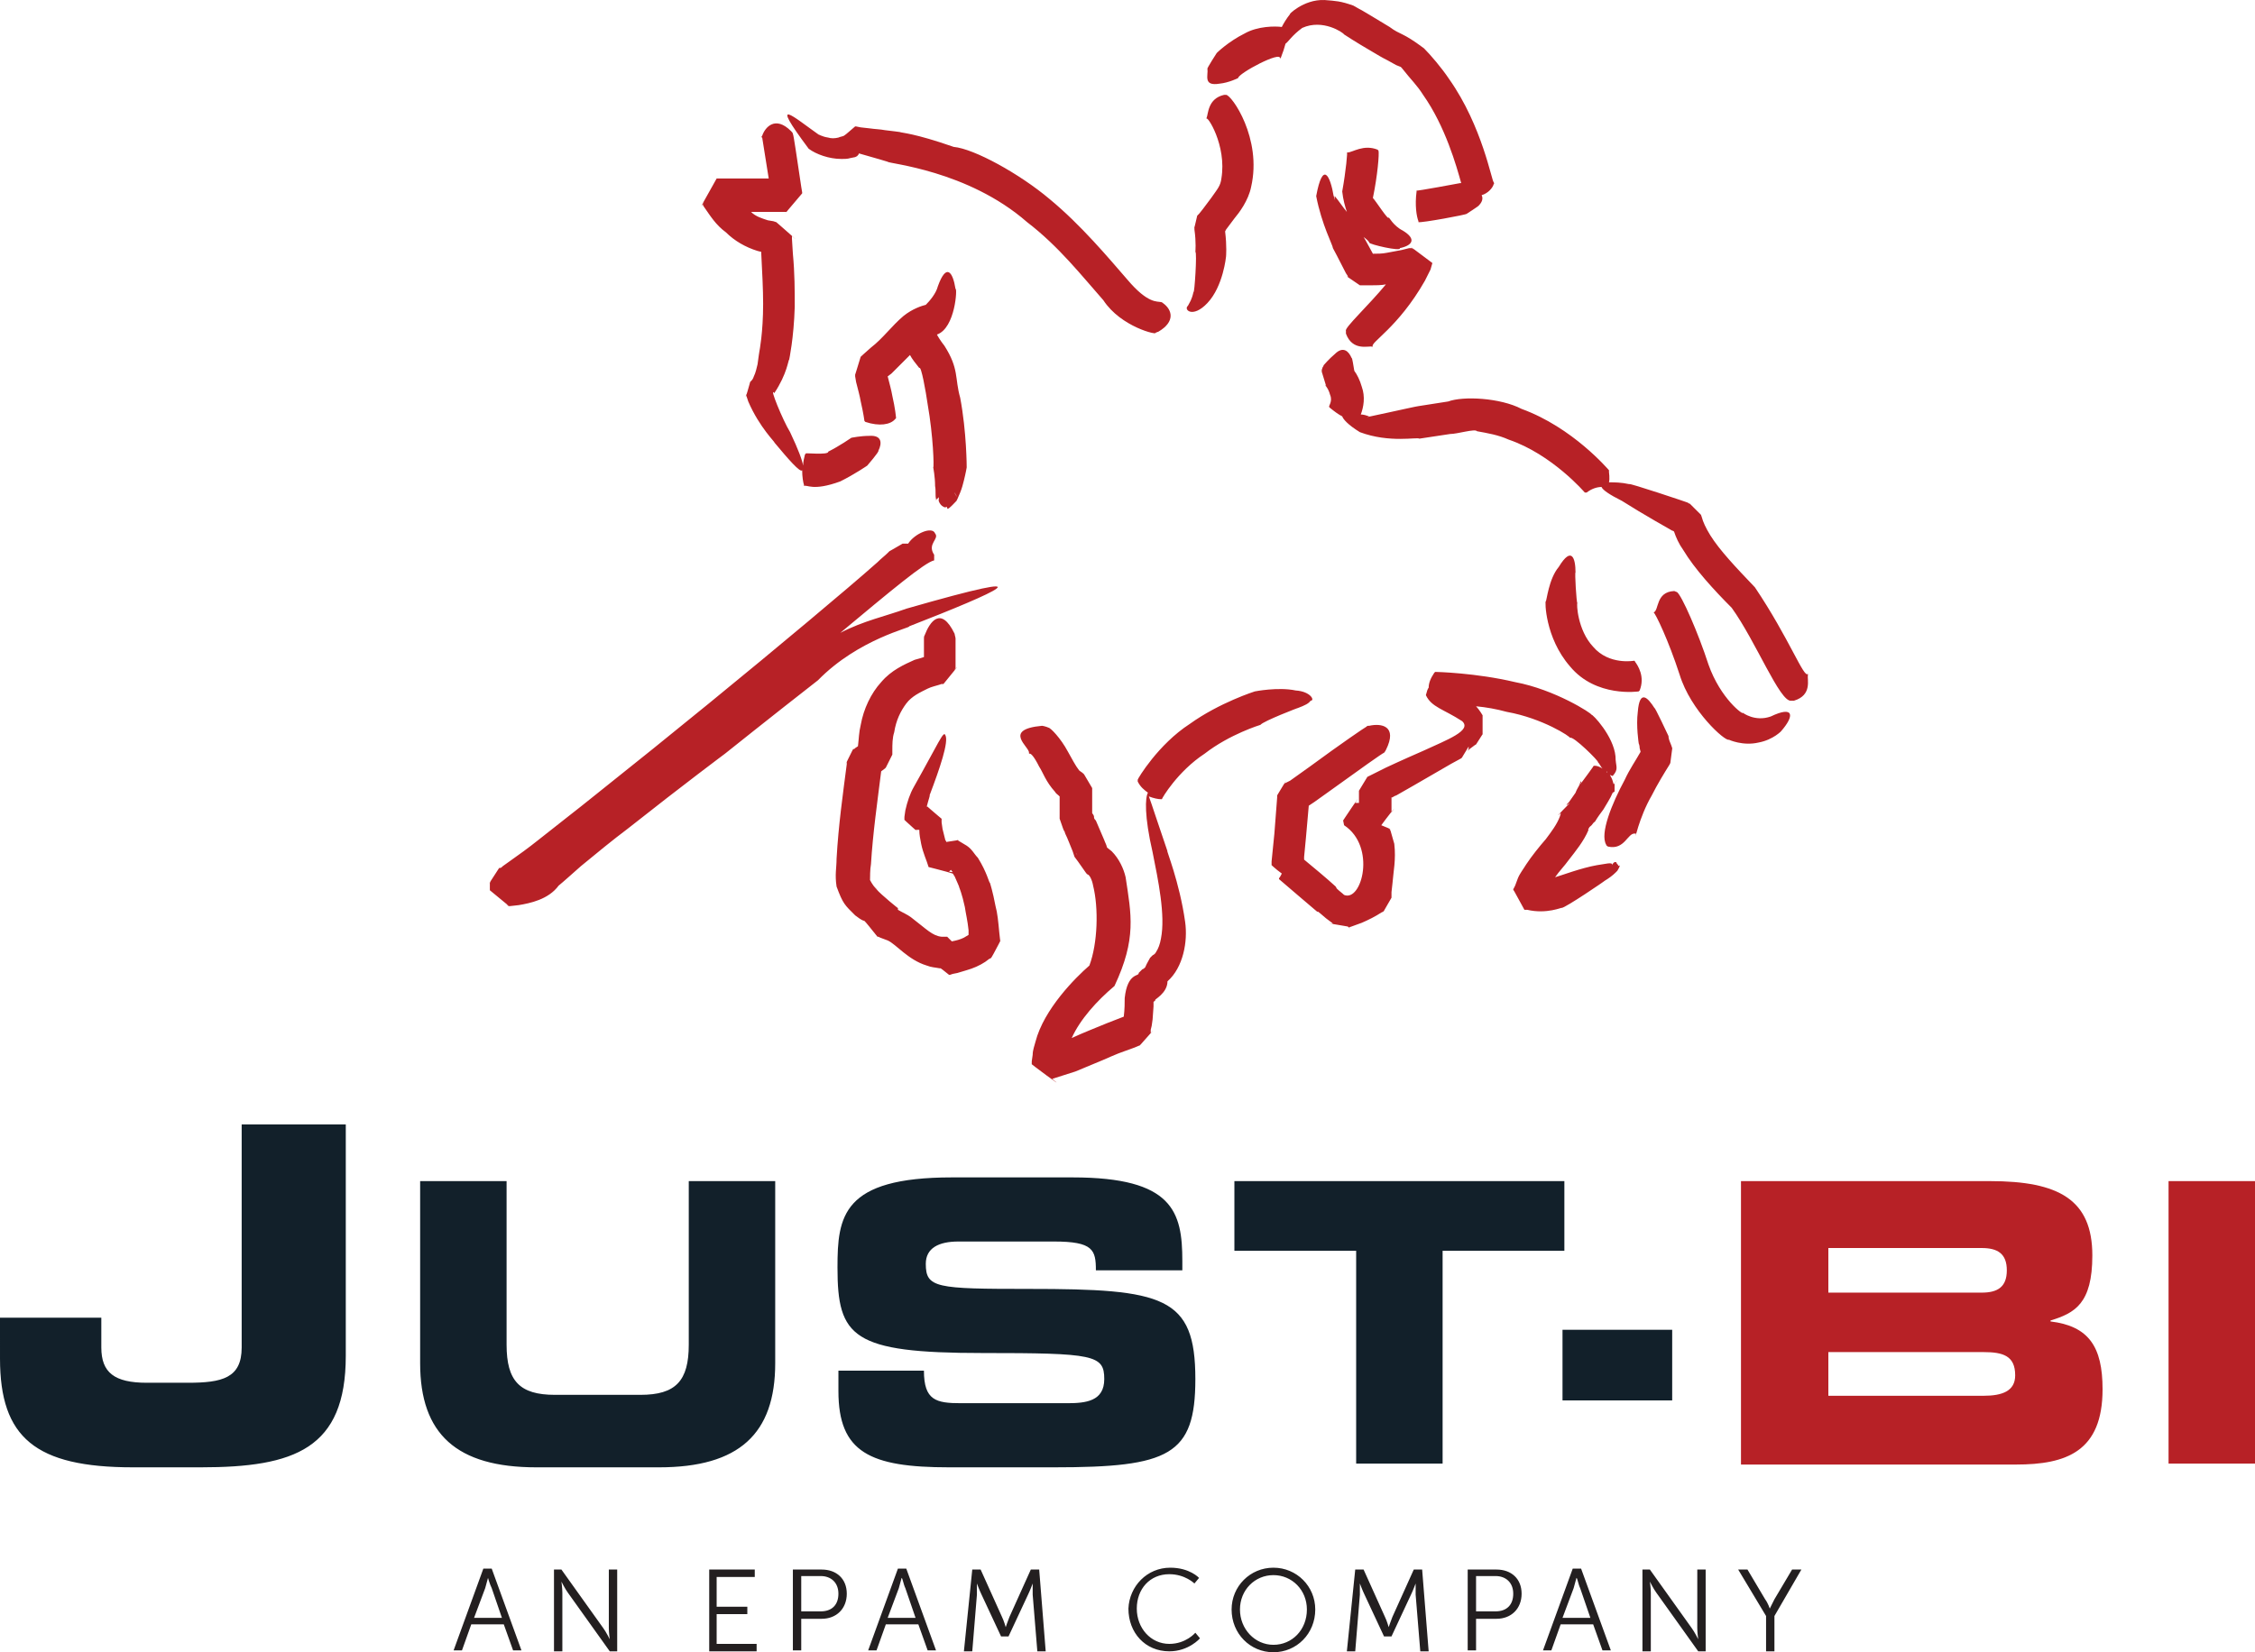 <?xml version="1.0" encoding="UTF-8" standalone="no"?> <svg xmlns:dc="http://purl.org/dc/elements/1.1/" xmlns:cc="http://creativecommons.org/ns#" xmlns:rdf="http://www.w3.org/1999/02/22-rdf-syntax-ns#" xmlns:svg="http://www.w3.org/2000/svg" xmlns="http://www.w3.org/2000/svg" xmlns:sodipodi="http://sodipodi.sourceforge.net/DTD/sodipodi-0.dtd" xmlns:inkscape="http://www.inkscape.org/namespaces/inkscape" version="1.1" id="Layer_1" x="0" y="0" viewBox="0 0 242.6 177.804" xml:space="preserve" sodipodi:docname="epam_Just-BI_Logo_FINAL_V1 (1).svg" width="242.6" height="177.804" inkscape:version="1.0.1 (c497b03c, 2020-09-10)"><defs id="defs915"></defs><style id="style902">.st0{fill:#12202a}.st1{fill:#b72126}.st2{fill:#231f20}</style><path class="st0" d="m 0,141.804 h 10.9 v 3.2 c 0,2.7 1.4,3.8 4.9,3.8 h 4.4 c 3.7,0 5.8,-0.5 5.8,-3.8 v -24 h 11.2 v 24.9 c 0,10 -5.5,12 -15.6,12 h -7.3 c -10.5,0 -14.3,-3.2 -14.3,-11.7 z m 45.2,-14.7 h 9.3 v 17.6 c 0,3.9 1.4,5.4 5.2,5.4 h 9.2 c 3.8,0 5.2,-1.5 5.2,-5.4 v -17.6 h 9.3 v 19.6 c 0,7.6 -3.9,11.2 -12.5,11.2 H 57.7 c -8.6,0 -12.5,-3.6 -12.5,-11.2 z m 44.9,20.4 h 9.3 c 0,3.2 1.3,3.5 4,3.5 h 11.4 c 2,0 4,-0.2 4,-2.6 0,-2.6 -1.1,-2.8 -13.1,-2.8 -14,0 -15.6,-1.7 -15.6,-9.2 0,-5.5 0.5,-9.7 12.3,-9.7 h 13 c 10.8,0 11.8,3.7 11.8,9 v 1 h -9.3 c 0,-2.2 -0.3,-3.1 -4.5,-3.1 h -10.3 c -2.1,0 -3.5,0.7 -3.5,2.4 0,2.6 1.1,2.7 11.1,2.7 14.5,0 17.9,0.8 17.9,9.7 0,8.2 -2.8,9.5 -15.2,9.5 h -11.3 c -8.5,0 -11.9,-1.6 -11.9,-8.2 v -2.2 z m 42.7,-20.4 h 35.5 v 7.5 h -13.1 v 22.9 h -9.3 v -22.9 h -13.1 z m 35.3,16 h 11.8 v 7.6 h -11.8 z" id="path904"></path><path class="st1" d="m 187.3,127.104 h 26.8 c 7.4,0 11,2 11,8 0,5.2 -1.9,6.2 -4.5,7 v 0.1 c 4.1,0.5 5.6,2.7 5.6,7.3 0,6.7 -3.9,8.1 -9.3,8.1 h -29.6 z m 9.4,12 h 16.5 c 1.7,0 2.7,-0.6 2.7,-2.4 0,-1.8 -1,-2.4 -2.7,-2.4 h -16.5 z m 0,11.1 h 16.7 c 2,0 3.4,-0.5 3.4,-2.2 0,-2.1 -1.3,-2.5 -3.4,-2.5 h -16.7 z m 36.6,-23.1 h 9.3 v 30.4 h -9.3 z M 154.1,28.304 c -4.4,-3.3 -1.2,-0.9 -2.2,-1.6 h -0.3 l -0.8,0.2 -1.6,0.3 c -0.5,0.1 -1,0.1 -1.4,0.1 h -0.1 c -0.5,-0.9 -0.8,-1.5 -1,-1.8 0.4,0.3 0.6,0.5 0.6,0.6 0,0.2 3.5,1 3.3,0.6 1.4,-0.3 1.8,-1 0.3,-1.9 -1,-0.5 -1.5,-1.5 -1.5,-1.4 0,0.4 -1.4,-1.8 -1.7,-2.1 0.5,-2.4 0.7,-4.8 0.6,-5.1 l -0.1,-0.1 c -1.5,-0.6 -2.7,0.3 -3.2,0.3 h -0.1 c 0.1,-0.2 -0.1,2 -0.5,4.2 0.1,0.9 0.3,1.6 0.5,2.2 -0.5,-0.6 -0.8,-1.1 -1.3,-1.7 0.1,1.1 -0.1,-0.4 -0.1,0.1 -0.4,-2.4 -1.2,-3.9 -1.9,-0.1 0.6,3.1 1.8,5.3 1.8,5.6 0,0 0.6,1.1 1.4,2.7 l 0.2,0.3 v 0.1 c -1.2,-0.8 1.6,1.1 1.3,0.9 h 1.2 c 0.5,0 1.1,0 1.6,-0.1 -1.9,2.3 -4.5,4.7 -4.3,5 v 0.3 c 0.7,1.9 2.4,1.3 2.8,1.4 h 0.1 c -0.4,-0.4 2.7,-2 5.6,-7.1 l 0.6,-1.2 z m -53.1,25.5 c -0.1,-0.1 0.1,0.7 0.7,0.8 0.5,-0.3 -0.3,0.9 1.2,-0.7 l 0.1,-0.2 0.3,-0.7 c 0.2,-0.5 0.3,-0.9 0.4,-1.3 0.2,-0.8 0.3,-1.4 0.3,-1.4 0,0 0,-3.8 -0.7,-7.5 -0.6,-2.1 -0.1,-3.1 -1.7,-5.6 -0.4,-0.5 -0.7,-1 -0.8,-1.2 2,-0.7 2.2,-5.1 2,-4.9 -0.3,-1.9 -1,-2.8 -1.9,-0.3 -0.2,0.8 -0.9,1.6 -1.3,2 -0.4,0.1 -1.4,0.4 -2.4,1.2 -1.3,1.1 -2.2,2.4 -3.5,3.4 l -0.9,0.8 -0.2,0.2 c 0.5,-1.7 -0.7,2.3 -0.6,1.9 v 0.2 l 0.1,0.6 c 0.2,0.8 0.4,1.5 0.5,2.1 0.3,1.3 0.4,2.1 0.4,2.1 l 0.1,0.1 c 1.5,0.5 2.7,0.3 3.2,-0.3 l 0.1,-0.1 c 0,-0.1 -0.1,-1.1 -0.4,-2.4 -0.1,-0.6 -0.3,-1.3 -0.5,-2.1 l 0.4,-0.3 2,-2 c 0.2,0.4 0.6,0.9 1,1.4 0.2,-0.3 0.7,2.5 0.9,3.9 0.6,3.4 0.7,6.8 0.6,6.8 0,0 0.2,1 0.2,2 0.1,0.5 0,1 0.1,1.4 v 0.1 c 0,-0.1 0.1,-0.1 0.1,-0.1 0,0.1 -0.4,0.4 0.2,-0.2 v 0.3 m 1.9,-0.4 c 0,0 0,-0.1 0,0 -0.1,-0.2 -0.2,-0.3 -0.2,-0.4 0.5,0.9 0.1,0.2 0.2,0.4 M 131.2,9.004 c 1,-0.1 2,-0.6 2,-0.6 0,-0.5 4.7,-3 4.5,-2.1 l 0.1,-0.1 c 0.2,-0.5 0.4,-1.1 0.5,-1.5 0.3,-0.2 0.7,-0.9 1.8,-1.7 2.2,-1 4.4,0.5 4.5,0.7 0,0 1.2,0.8 3.1,1.9 0.5,0.3 1,0.6 1.6,0.9 l 0.9,0.5 0.5,0.2 0.1,0.1 c 1.1,1.4 1.6,1.8 2.3,2.9 2.4,3.4 3.6,7.7 4.1,9.5 h -0.1 c 0,0 -4.8,0.9 -4.7,0.8 v 0.1 c -0.2,1.5 0,2.7 0.2,3.2 v 0.1 c 0.3,0.1 5.2,-0.8 5.2,-0.9 0,0 1.4,-0.9 1.3,-0.9 0.3,-0.3 0.5,-0.7 0.3,-1.1 0.7,-0.2 1.2,-0.8 1.3,-1.2 0.1,-0.1 0,-0.1 0,-0.2 -0.2,0 -1.2,-6 -4.8,-11.1 -0.8,-1.2 -2,-2.6 -2.7,-3.3 -2.4,-1.8 -2.5,-1.4 -3.7,-2.3 -1.8,-1.1 -3,-1.8 -3,-1.8 0,0 -0.4,-0.2 -0.9,-0.5 -1.4,-0.5 -1.9,-0.5 -3.1,-0.6 -2.3,-0.1 -4,1.7 -3.7,1.5 -0.4,0.5 -0.7,1 -0.9,1.4 -0.7,-0.1 -2.6,-0.1 -4,0.7 -1.8,0.9 -3,2.1 -3,2.1 0,0 -1.1,1.7 -1,1.7 0.1,0.7 -0.5,1.9 1.3,1.6 M 97.8,67.404 c 9.5,-3.7 15.7,-6.5 -0.3,-1.9 -2.2,0.8 -4.6,1.3 -7.1,2.6 5.4,-4.5 9.1,-7.6 10.1,-7.8 v -0.6 c -0.8,-1.2 0.6,-1.7 0.1,-2.3 -0.3,-0.8 -2.2,0 -2.9,1.1 h -0.6 c 1.2,-0.7 -1.7,1 -1.4,0.8 l -0.2,0.2 c -0.3,0.3 -0.7,0.6 -1.1,1 -1.8,1.6 -4.4,3.8 -7.5,6.4 -6.2,5.2 -14.5,12 -22.8,18.6 -2.1,1.7 -4.2,3.3 -6.2,4.9 -1,0.8 -2.1,1.6 -3.1,2.3 l -0.7,0.5 c -0.1,0.1 -0.2,0.2 -0.3,0.2 h -0.1 c -2,3.1 -0.6,0.9 -1,1.6 v 0.8 c 4,3.3 1.1,0.9 2,1.7 h 0.2 l 0.9,-0.1 c 1.2,-0.2 3.2,-0.6 4.3,-2.1 0.5,-0.4 1.6,-1.4 2.4,-2.1 1.7,-1.4 3.4,-2.8 5,-4 6.2,-4.9 10.5,-8.1 10.5,-8.1 0,0 5,-4 10,-7.9 4.4,-4.5 10.2,-5.7 9.8,-5.8 m -22.2,-45.4 0.1,0.2 c 0.7,1 1.3,2 2.4,2.8 0.9,0.9 2.1,1.6 3.4,2 l 0.4,0.1 v 0.2 c 0.1,2 0.2,3.8 0.2,5.4 0,3.1 -0.4,5.1 -0.4,5.1 0,0 -0.1,0.6 -0.2,1.4 -0.1,0.4 -0.2,0.9 -0.4,1.3 -0.1,0.3 -0.2,0.4 -0.3,0.5 l -0.1,0.1 c 0.1,-0.3 -0.7,2.5 -0.4,1.3 v 0.2 l 0.2,0.6 c 1.2,2.8 3,4.5 2.8,4.4 1.5,1.8 2.8,3.3 3,3 0,0.7 0.1,1.3 0.2,1.6 v 0.1 c 0.3,-0.2 0.9,0.6 3.9,-0.5 1.6,-0.8 2.9,-1.7 2.9,-1.7 0,0 1.3,-1.5 1.2,-1.6 0.4,-0.8 0.4,-1.7 -1,-1.6 -0.9,0 -1.9,0.2 -1.9,0.2 0,0 -1.3,0.9 -2.5,1.5 0.1,0.4 -2.7,0.1 -2.4,0.2 l -0.1,0.1 c -0.1,0.4 -0.2,0.8 -0.2,1.2 -0.1,-0.6 -0.5,-1.7 -1.4,-3.6 -0.8,-1.3 -2.3,-5 -1.7,-4.2 1.4,-2.1 1.5,-3.6 1.6,-3.6 0,0 0.5,-2.3 0.6,-5.7 0,-1.7 0,-3.6 -0.2,-5.7 l -0.1,-1.6 v -0.3 c 1.5,1.3 -2,-1.8 -1.7,-1.5 l -0.3,-0.1 -0.6,-0.1 c -0.6,-0.2 -1.3,-0.4 -1.8,-0.9 h 3.8 c 0.8,-0.9 -1.7,2 1.7,-2 v -0.1 l -0.1,-0.6 c -0.5,-3.3 -0.8,-5.5 -0.9,-5.7 0,-0.1 -0.1,-0.2 -0.2,-0.3 -1.7,-1.7 -2.8,-0.4 -3.1,0.5 -0.1,0.1 -0.1,0.2 0,0.2 0,0.1 0.3,1.8 0.7,4.4 h -5.6 c -3,5.3 -0.8,1.6 -1.5,2.8 m 32,79.3 v -0.1 l -0.1,-0.9 c -0.1,-1.1 -0.2,-2.1 -0.4,-2.8 -0.3,-1.6 -0.6,-2.5 -0.6,-2.5 -0.1,0 -0.3,-1.1 -1.3,-2.7 -0.4,-0.4 -0.6,-0.9 -1.2,-1.3 l -1,-0.6 h -0.1 c 0.9,-0.1 -0.4,0.1 -1.1,0.2 0,-0.1 -0.1,-0.2 -0.1,-0.2 l -0.3,-1.2 -0.1,-0.7 v -0.4 c 1.3,1.1 -1.8,-1.5 -1.5,-1.3 h -0.1 c 0.2,-0.8 0.4,-1.3 0.3,-1.2 1.1,-2.9 2.1,-5.8 1.7,-6.5 -0.2,-0.5 -0.7,0.8 -3.4,5.6 -0.4,0.7 -0.7,1.6 -0.9,2.5 l -0.1,0.7 v 0.3 c -0.3,-0.2 2.3,2.1 1.2,1.1 h 0.4 c 0,0.5 0.1,1 0.2,1.5 0.2,1 0.6,1.8 0.8,2.5 -0.4,-0.1 2,0.5 2.6,0.7 0.1,0.1 0.1,0.2 0.2,0.3 0.3,0.7 0.5,1.1 0.5,1.2 0,0 0.3,0.7 0.6,2.1 0.1,0.7 0.3,1.5 0.4,2.5 v 0.5 c -0.2,0.1 -0.3,0.2 -0.5,0.3 -0.4,0.2 -0.8,0.3 -1.3,0.4 l -0.5,-0.5 h -0.6 c -1,-0.1 -1.6,-0.8 -3.3,-2.1 -0.4,-0.3 -0.9,-0.5 -1.4,-0.8 v -0.2 c 0.3,0.3 -1.9,-1.5 -2.3,-2 -0.2,-0.2 -0.5,-0.6 -0.7,-1 0,-0.2 0,-1.2 0.1,-1.7 0.2,-3.3 0.7,-6.8 1.1,-10 l 0.4,-0.3 0.1,-0.1 0.7,-1.4 v -0.4 c 0,-0.7 0,-1.4 0.2,-2 0.2,-1.3 0.7,-2.3 1.3,-3.1 0.6,-0.8 1.5,-1.2 2.3,-1.6 0.4,-0.2 0.9,-0.3 1.2,-0.4 l 0.3,-0.1 h 0.2 c 2.7,-3.3 0.7,-0.9 1.3,-1.7 v -3.2 c 0,-0.1 -0.1,-0.4 -0.1,-0.5 -1.5,-3.1 -2.7,-1.2 -3.2,0.1 -0.1,0.2 -0.1,0.2 -0.1,0.4 v 2 c -0.3,0.1 -0.6,0.2 -1,0.3 -1.1,0.5 -2.5,1.1 -3.6,2.4 -1.1,1.2 -1.9,2.9 -2.2,4.6 -0.2,0.8 -0.2,1.5 -0.3,2.3 l -0.3,0.2 -0.1,0.1 h -0.1 c 0.1,-0.3 -1.3,2.6 -0.7,1.4 v 0.2 c -0.4,3.1 -0.9,6.6 -1.1,10.2 0,1 -0.2,1.7 0,3 0.7,1.9 0.9,2 2,3.1 0.3,0.2 0.6,0.5 1,0.6 0.2,0.2 0.6,0.7 1.4,1.7 h 0.1 l 0.2,0.1 c 0.3,0.1 0.5,0.2 0.8,0.3 0.9,0.4 2.2,2.1 4.2,2.7 0.5,0.2 0.9,0.2 1.4,0.3 h 0.1 c 0.3,0.2 0.5,0.4 0.9,0.7 h 0.1 l 0.3,-0.1 0.5,-0.1 1,-0.3 c 0.7,-0.2 1.4,-0.5 2,-0.9 l 0.4,-0.3 0.2,-0.1 c 0.1,0 1.7,-3.2 1,-1.8 z m -5.5,-7.5 0.1,-0.1 0.1,-0.1 c 0.1,0.1 0.1,0.2 0.2,0.2 -0.1,0.1 -0.2,0 -0.4,0 m -9.1,5 c 0.2,0.3 0.1,0.1 0,0 m 1.4,-3.1 c -0.1,0 -0.2,-0.1 -0.3,-0.3 0,0.1 0.1,0.2 0.3,0.3 z m 35.5,-63.1 c 1.7,-1.8 2,-5 2,-5 0,0 0.1,-1.1 -0.1,-2.7 l 0.1,-0.2 0.9,-1.2 c 0.5,-0.6 1.5,-1.9 1.8,-3.4 1.2,-5.2 -2.1,-9.9 -2.7,-9.9 h -0.2 c -1.8,0.4 -1.7,2.1 -1.9,2.5 v 0.1 c 0,-0.5 2.2,2.8 1.6,6.4 -0.1,0.8 -0.4,1.1 -1.1,2.1 l -0.9,1.2 -0.4,0.5 -0.2,0.2 c -0.6,2.6 -0.2,0.7 -0.3,1.3 v 0.2 c 0.2,1.4 0.1,2.4 0.1,2.4 0.2,0 -0.1,4.6 -0.2,4.3 -0.2,0.9 -0.4,1.1 -0.6,1.5 -0.5,0.4 0.5,1.4 2.1,-0.3 m -39.4,-15.5 c 0.3,0 0.7,0 1,-0.1 l 0.5,-0.1 0.2,-0.1 c 0.1,-0.1 0.2,-0.2 0.2,-0.3 1.8,0.5 3.1,0.9 3.1,0.9 0,0.2 8.6,0.9 15,6.5 3.4,2.6 5.9,5.8 8.2,8.4 1.9,2.9 5.9,3.8 5.6,3.5 0.1,0 0.2,-0.1 0.3,-0.1 1.9,-1.1 1.5,-2.4 0.5,-3.1 -0.1,-0.1 -0.2,-0.1 -0.2,-0.1 -0.4,-0.1 -1.4,0.2 -3.6,-2.4 -2,-2.3 -5,-5.9 -8.4,-8.7 -3.2,-2.7 -8.1,-5.4 -10.3,-5.6 -4.3,-1.5 -5.6,-1.5 -5.8,-1.6 0,0 -0.7,-0.1 -1.6,-0.2 -0.5,-0.1 -1,-0.1 -1.7,-0.2 l -0.9,-0.1 -0.5,-0.1 H 92 c -0.6,0.5 -0.9,0.8 -1.2,1 -0.2,0.1 -0.4,0.1 -0.6,0.2 -0.4,0.1 -0.8,0.1 -1.1,0 -0.7,-0.1 -1.1,-0.4 -1,-0.3 -2.7,-1.9 -5.5,-4.4 -1.1,1.5 0.8,0.6 2.2,1.1 3.5,1.1 m 100,60 c -1.7,0.6 -3,-0.4 -3,-0.4 0.1,0.3 -2.4,-1.5 -3.7,-5.2 -1.1,-3.4 -2.9,-7.5 -3.4,-7.8 -0.1,0 -0.2,-0.1 -0.3,-0.1 -2,0.1 -1.6,2.1 -2.2,2.3 0.2,0.1 1.6,3 2.8,6.7 1.2,3.9 4.9,7.2 5.3,7 0,0 1.5,0.7 3.2,0.3 1.6,-0.3 2.5,-1.3 2.4,-1.2 1.5,-1.7 1.4,-2.8 -1.1,-1.6 m -10.6,3.5 v -0.1 l -0.1,-0.3 -0.2,-0.5 c -0.1,-0.3 -0.1,-0.5 -0.1,-0.5 0,0 -1.5,-3.2 -1.5,-3 -0.7,-1.1 -1.6,-2.1 -1.8,0.4 -0.2,1.5 0.1,3.4 0.1,3.4 0,0 0.1,0.2 0.1,0.5 l 0.1,0.4 c -0.5,0.9 -1.2,1.9 -1.7,3 -1.4,2.6 -2.7,5.8 -2,7 0,0.1 0.2,0.2 0.2,0.2 1.8,0.4 2.1,-1.5 2.9,-1.4 h 0.1 c -0.2,1.1 0.3,-1.7 1.7,-4.1 0.6,-1.2 1.4,-2.5 1.9,-3.3 l 0.1,-0.2 c 0.4,-3 0.1,-0.9 0.2,-1.5 m 14.6,-8 v -0.1 c -0.4,0.6 -2,-3.8 -5.7,-9.3 -2.1,-2.2 -3.8,-4 -4.8,-5.6 -0.5,-0.8 -0.8,-1.5 -0.9,-1.9 l -0.1,-0.3 -1.2,-1.2 c -0.1,0 -0.2,-0.1 -0.2,-0.1 0.1,0 -6.5,-2.2 -6.3,-2 -0.9,-0.2 -1.6,-0.2 -2.2,-0.2 0.1,-0.4 0,-1.1 0,-1.1 v -0.2 c -0.1,-0.1 -3.9,-4.6 -9.4,-6.6 -2.3,-1.2 -6.3,-1.4 -7.9,-0.8 -1.9,0.3 -3.2,0.5 -3.2,0.5 -0.2,0 -6.8,1.5 -5.3,1.1 -0.3,-0.1 -0.6,-0.2 -0.9,-0.2 0.3,-0.8 0.5,-1.9 0.1,-3 -0.2,-0.7 -0.5,-1.3 -0.8,-1.7 -0.1,-0.5 -0.2,-1.4 -0.3,-1.4 -0.3,-0.7 -0.9,-1.3 -1.8,-0.4 -0.6,0.5 -1.2,1.2 -1.2,1.2 0,0 0,0.1 -0.1,0.2 l -0.1,0.3 v 0.2 c 0.7,2.3 0.5,1.6 0.4,1.4 v 0.1 c 0.2,0.2 0.4,0.6 0.5,1 0.3,0.7 -0.2,1.2 -0.1,1.3 l 0.1,0.1 c 0.5,0.4 0.9,0.7 1.3,0.9 0.1,0.3 0.6,0.9 1.9,1.7 3.2,1.2 6.2,0.5 6.4,0.7 0,0 1.3,-0.2 3.3,-0.5 0.8,0 2.7,-0.6 2.9,-0.3 1.1,0.2 2.3,0.4 3.4,0.9 4.7,1.6 8.2,5.7 8.2,5.7 h 0.2 c 0.5,-0.4 1.1,-0.6 1.6,-0.6 0.1,0.3 0.8,0.8 2.2,1.5 2.2,1.4 5.4,3.2 5.4,3.2 0,0 0.1,0 0.2,0.1 0.2,0.6 0.5,1.3 1,2 1.2,2 3.3,4.3 5.2,6.2 2.6,3.6 5.2,10.2 6.4,10 h 0.3 c 2,-0.6 1.4,-2.3 1.5,-2.8 m -12.8,-18.5 -0.2,-0.2 0.2,0.2 m -14,6.9 c -1.1,1.3 -1.3,3.7 -1.4,3.7 -0.1,-0.1 -0.1,3.9 2.6,7 2.8,3.4 7.4,2.7 7.4,2.7 l 0.1,-0.1 c 0.6,-1.5 -0.2,-2.7 -0.5,-3.1 0,-0.1 -0.1,-0.1 -0.1,-0.1 0,0 -2.7,0.5 -4.4,-1.5 -1.7,-1.8 -1.8,-4.7 -1.7,-4.7 -0.1,0 -0.3,-3.4 -0.2,-3.3 0,-1.5 -0.4,-2.9 -1.8,-0.6 m -51.7,31.2 c 0,-0.1 -0.1,-0.1 -0.1,-0.2 l 0.1,0.3 v -0.1 m 23.6,-16 c 0.8,-0.3 1.2,-0.5 1.4,-0.8 0.5,0 0,-1 -1.6,-1.1 -1.9,-0.4 -4.4,0.1 -4.4,0.1 0,0 -3.8,1.2 -7,3.5 -3.4,2.2 -5.6,5.9 -5.6,6 v 0.2 c 0.3,0.6 0.7,0.9 1.1,1.2 -0.3,0.5 -0.4,2.5 0.5,6.4 0.6,3 1.4,6.8 0.9,9.3 -0.1,0.6 -0.3,1.1 -0.5,1.4 -0.1,0.2 -0.2,0.3 -0.4,0.4 l -0.2,0.2 -0.1,0.1 c 0.1,-0.1 -0.3,0.5 -0.5,1 -0.2,0.2 -0.3,0.2 -0.3,0.2 l -0.4,0.4 c 0.1,0.4 -1.2,-0.1 -1.5,2.7 0,0.5 0,1.2 -0.1,2 l -1.8,0.7 c -1.2,0.5 -2.5,1 -3.8,1.6 0.9,-2 2.7,-4 4.6,-5.6 2.4,-5.1 1.8,-7.7 1.2,-11.7 -0.2,-0.9 -0.7,-2 -1.5,-2.8 l -0.5,-0.4 c -0.1,-0.4 -0.2,-0.5 -0.3,-0.8 l -0.9,-2.1 c -0.4,-0.4 0,-0.3 -0.4,-0.8 v -2.7 c -1.7,-2.9 -0.5,-0.8 -0.9,-1.5 l -0.1,-0.1 c -0.1,-0.1 -0.3,-0.2 -0.4,-0.3 -0.4,-0.5 -0.8,-1.3 -1.2,-2 -0.8,-1.5 -1.9,-2.6 -2.1,-2.6 -0.2,-0.1 -0.6,-0.2 -0.7,-0.2 -4.3,0.4 -1.3,2.3 -1.4,2.9 0,0.1 0,0.1 0.1,0.1 0.1,0 0.4,0.2 1,1.4 0.4,0.6 0.7,1.6 1.7,2.7 0.1,0.2 0.3,0.3 0.5,0.5 v 2.4 c 0.7,2.1 0.4,0.9 0.6,1.6 0.3,0.6 0.5,1.2 0.8,1.9 l 0.2,0.6 c 0.4,0.5 1.4,2 1.3,1.8 l 0.1,0.1 c 0.2,0 0.5,0.6 0.6,1.2 0.6,2.4 0.5,6.2 -0.4,8.6 -1.5,1.3 -4.9,4.7 -5.8,8.2 -0.1,0.4 -0.3,0.9 -0.3,1.4 l -0.1,0.7 v 0.3 c -0.5,-0.3 4.1,3.1 2.2,1.6 l 0.3,-0.1 2.2,-0.7 c 1.4,-0.6 2.7,-1.1 3.8,-1.6 1.1,-0.5 2.2,-0.8 3.1,-1.2 -0.2,0.3 2.2,-2.5 1.2,-1.3 v -0.4 l 0.1,-0.4 0.1,-0.7 0.1,-1.4 v -0.5 c 0.2,-0.1 0.2,-0.2 0.2,-0.2 -0.2,0 1.3,-0.7 1.3,-2 1.7,-1.5 2.2,-4.3 1.9,-6.4 -0.6,-4.3 -2.1,-7.9 -1.9,-7.6 -1,-2.9 -1.7,-5.1 -2,-5.9 0.5,0.2 1,0.3 1.3,0.3 h 0.1 c 0,-0.1 1.7,-3 4.6,-4.9 2.7,-2.1 6,-3.1 6,-3.1 0.3,-0.4 4.2,-1.9 4,-1.8 m -23.7,15.8 c -0.2,-0.2 -0.2,-0.3 0,0 m 58.2,1.1 c -0.1,-0.1 -0.2,-0.2 -0.2,-0.3 -0.2,-0.1 -0.3,0 -0.5,0.3 0.2,-0.4 -0.8,-0.1 -1.6,0 -1.7,0.3 -3.8,1.1 -4.5,1.3 0.4,-0.6 1,-1.2 1.5,-1.9 0.7,-0.9 1.6,-2 2.1,-3.2 -0.1,0 0,-0.1 0.1,-0.3 0.4,-0.3 0.3,-0.4 0.6,-0.6 0.3,-0.5 0.6,-0.9 0.9,-1.3 0.4,-0.7 0.7,-1.1 1,-1.8 0.2,-0.1 0.2,-0.1 0.2,-0.2 v -0.8 c 0.5,-0.6 0.3,-0.4 -0.1,0.1 -0.1,-0.4 -0.2,-0.7 -0.4,-1 0.1,0 0.2,0.1 0.3,0.1 0.7,-0.8 0.3,-1 0.3,-2.1 -0.2,-2.2 -2.5,-4.6 -2.6,-4.5 0.1,-0.1 -3.9,-2.7 -8.2,-3.5 -4.2,-1 -8.5,-1.1 -8.6,-1.1 l -0.1,0.1 c -0.4,0.6 -0.6,1.1 -0.6,1.6 -0.1,0.1 -0.2,0.4 -0.3,0.8 0.6,1.3 1.9,1.5 3.9,2.8 1.1,1 -1.6,2 -4.2,3.2 -2.3,1 -4,1.8 -4,1.8 l -1.8,0.9 -0.2,0.1 c 0.8,-1.3 -1.1,1.8 -0.9,1.5 v 1.3 h -0.4 c 1.1,-1.7 -1.6,2.3 -1.3,1.9 l 0.1,0.5 c 3.5,2.3 1.9,8.3 0,7.5 -0.2,-0.2 -0.5,-0.4 -0.8,-0.7 0,-0.1 -0.1,-0.1 -0.1,-0.2 -1.1,-1 -2.2,-1.9 -3.4,-2.9 v -0.3 l 0.2,-2.1 c 0.1,-1.2 0.2,-2.3 0.3,-3.4 l 0.6,-0.4 1.4,-1 c 3.6,-2.6 6,-4.3 6.1,-4.3 0.1,-0.1 0.2,-0.3 0.2,-0.3 1.3,-2.6 -0.5,-2.9 -1.8,-2.6 -0.2,0 -0.2,0 -0.3,0.1 -0.2,0.1 -2.7,1.8 -6.1,4.3 l -1.4,1 -0.7,0.5 -0.4,0.2 -0.2,0.1 c 0.7,-1.2 -1,1.6 -0.8,1.3 v 0.2 c -0.1,1.2 -0.2,2.5 -0.3,3.9 l -0.2,2 -0.1,1 v 0.4 c -0.2,-0.2 0.4,0.4 1.1,0.9 -0.1,0.2 -0.2,0.4 -0.3,0.5 v 0.1 c 0.1,0.1 4.1,3.5 4.1,3.5 h 0.1 c 0.4,0.3 0.8,0.7 1.1,0.9 l 0.4,0.3 0.1,0.1 c -1.3,-0.2 0.9,0.2 1.6,0.3 0.5,0.4 0.2,0.1 0,0 l 0.1,0.1 0.3,-0.1 1.1,-0.4 c 0.7,-0.3 1.5,-0.7 2.1,-1.1 l 0.2,-0.1 0.1,-0.1 c 0.3,-0.6 -0.8,1.4 0.8,-1.4 v -0.6 l 0.1,-0.9 c 0.1,-1.3 0.4,-2.6 0.2,-4.3 l -0.4,-1.4 -0.1,-0.2 c -0.7,-0.3 1.3,0.5 -0.9,-0.4 0.5,-0.7 2,-2.6 1.1,-1.4 v -1.6 h 0.1 c 0.3,-0.2 0.4,-0.2 0.4,-0.2 0,0 3,-1.7 5.9,-3.4 l 1.1,-0.6 0.1,-0.1 c -0.2,0.3 1.4,-2.3 0.7,-1.2 v 0.2 c 0,0.2 -0.1,0.3 -0.2,0.4 l 0.3,-0.3 c 0.3,-0.2 0.5,-0.4 0.7,-0.5 1.4,-2.2 0.4,-0.6 0.7,-1.1 v -2 c 0.1,0.1 -0.4,-0.7 -0.7,-1 1.1,0.1 2.2,0.3 3.3,0.6 3.9,0.7 6.9,2.7 6.8,2.8 0.3,-0.3 3.2,2.6 3,2.6 0.2,0.2 0.3,0.5 0.5,0.7 -0.3,-0.2 -0.6,-0.3 -0.8,-0.3 h -0.1 c 0,0 -0.2,0.1 -0.1,0.1 0.2,-0.3 -1.2,1.7 -1.5,2 -0.1,0.2 -0.3,0.5 -0.4,0.8 l -0.7,1 c -0.1,0.1 -0.4,0.4 -0.2,0.3 l 0.3,-0.2 c 0.2,-0.2 -2,2 -1,1.1 v 0.1 l -0.1,0.3 c -0.3,0.8 -0.9,1.6 -1.5,2.4 -0.7,0.8 -1.5,1.8 -2.1,2.7 -0.3,0.5 -0.7,1 -0.9,1.5 l -0.3,0.8 -0.2,0.4 c 0.5,1 -1.2,-2.2 1.2,2.2 h 0.3 c 2.1,0.5 3.8,-0.3 3.7,-0.2 0.4,0 4.8,-3 4.6,-2.9 0.5,-0.3 0.9,-0.6 1.2,-0.9 l 0.2,-0.2 c 0.6,-1 -0.1,-0.3 0.1,-0.6 m -15.3,-17 c -0.1,0 -0.1,0 0,0 -0.1,0 -0.1,0 0,0 m 14.1,6.9 v 0.1 c -0.1,0 -0.1,0 0,-0.1 -0.1,0.1 0,0 0,0 m -2.8,1.2 c 0,-0.3 -0.1,0 -0.2,0.3 0,0 0.1,-0.1 0.2,-0.3 m -0.2,0.3 c -0.1,0.1 -0.1,0.1 0,0" id="path906"></path><g id="g910" transform="translate(-28.7,-31.096)"><path class="st2" d="m 82.9,205.9 h -3.5 l -1,2.8 h -0.9 l 3.2,-8.8 h 0.9 l 3.2,8.8 h -0.9 z m -1.7,-5 c 0,0 -0.2,0.7 -0.3,1.1 l -1.2,3.2 h 3 L 81.6,202 c -0.2,-0.4 -0.4,-1.1 -0.4,-1.1 z m 7.1,-0.9 h 0.8 l 4.5,6.3 c 0.3,0.4 0.7,1.2 0.7,1.2 0,0 -0.1,-0.7 -0.1,-1.2 V 200 h 0.9 v 8.8 h -0.8 l -4.5,-6.3 c -0.3,-0.4 -0.7,-1.2 -0.7,-1.2 0,0 0.1,0.7 0.1,1.2 v 6.3 h -0.9 z m 16.7,0 h 4.9 v 0.8 h -4.1 v 3.2 h 3.3 v 0.8 h -3.3 v 3.2 h 4.3 v 0.8 H 105 Z m 9.1,0 h 3 c 1.6,0 2.7,1 2.7,2.6 0,1.6 -1.1,2.7 -2.7,2.7 h -2.2 v 3.4 H 114 V 200 Z m 2.9,4.5 c 1.2,0 1.9,-0.7 1.9,-1.9 0,-1.2 -0.8,-1.9 -1.9,-1.9 h -2.1 v 3.8 z m 10.5,1.4 H 124 l -1,2.8 h -0.9 l 3.2,-8.8 h 0.9 l 3.2,8.8 h -0.9 z m -1.8,-5 c 0,0 -0.2,0.7 -0.3,1.1 l -1.2,3.2 h 3 l -1.1,-3.2 c -0.2,-0.4 -0.3,-1.1 -0.4,-1.1 z m 7.6,-0.9 h 0.9 l 2.3,5.1 c 0.2,0.4 0.4,1.1 0.4,1.1 0,0 0.2,-0.6 0.4,-1.1 l 2.3,-5.1 h 0.9 l 0.7,8.8 h -0.9 l -0.5,-6.1 v -1.2 c 0,0 -0.3,0.8 -0.5,1.2 l -2.1,4.5 h -0.8 l -2.1,-4.5 c -0.2,-0.4 -0.5,-1.2 -0.5,-1.2 v 1.2 l -0.5,6.1 h -0.9 z m 21.3,-0.2 c 2.1,0 3.1,1.1 3.1,1.1 l -0.5,0.6 c 0,0 -1,-1 -2.7,-1 -2.1,0 -3.5,1.6 -3.5,3.7 0,2.1 1.5,3.8 3.5,3.8 1.8,0 2.8,-1.2 2.8,-1.2 l 0.5,0.6 c 0,0 -1.2,1.4 -3.3,1.4 -2.6,0 -4.4,-2 -4.4,-4.6 0.1,-2.4 2,-4.4 4.5,-4.4 z m 11.1,0 c 2.5,0 4.5,2 4.5,4.5 0,2.6 -2,4.6 -4.5,4.6 -2.5,0 -4.5,-2 -4.5,-4.6 0,-2.5 2,-4.5 4.5,-4.5 z m 0,8.3 c 2,0 3.6,-1.6 3.6,-3.8 0,-2.1 -1.6,-3.7 -3.6,-3.7 -2,0 -3.6,1.6 -3.6,3.7 0,2.1 1.6,3.8 3.6,3.8 z m 8.8,-8.1 h 0.9 l 2.3,5.1 c 0.2,0.4 0.4,1.1 0.4,1.1 0,0 0.2,-0.6 0.4,-1.1 l 2.3,-5.1 h 0.9 l 0.7,8.8 h -0.9 l -0.5,-6.1 v -1.2 c 0,0 -0.3,0.8 -0.5,1.2 l -2.1,4.5 h -0.8 l -2.1,-4.5 c -0.2,-0.4 -0.5,-1.2 -0.5,-1.2 v 1.2 l -0.5,6.1 h -0.9 z m 12.2,0 h 3 c 1.6,0 2.7,1 2.7,2.6 0,1.6 -1.1,2.7 -2.7,2.7 h -2.2 v 3.4 h -0.9 V 200 Z m 2.9,4.5 c 1.2,0 1.9,-0.7 1.9,-1.9 0,-1.2 -0.8,-1.9 -1.9,-1.9 h -2.1 v 3.8 z m 10.5,1.4 h -3.5 l -1,2.8 h -0.9 l 3.2,-8.8 h 0.9 l 3.2,8.8 h -0.9 z m -1.8,-5 c 0,0 -0.2,0.7 -0.3,1.1 l -1.2,3.2 h 3 l -1.1,-3.2 c -0.2,-0.4 -0.3,-1.1 -0.4,-1.1 z m 7.1,-0.9 h 0.8 l 4.5,6.3 c 0.3,0.4 0.7,1.2 0.7,1.2 0,0 -0.1,-0.7 -0.1,-1.2 V 200 h 0.9 v 8.8 h -0.8 l -4.5,-6.3 c -0.3,-0.4 -0.7,-1.2 -0.7,-1.2 0,0 0.1,0.7 0.1,1.2 v 6.3 h -0.9 z m 13.3,5 -3,-5 h 1 l 1.9,3.2 c 0.3,0.4 0.5,1 0.5,1 l 0.5,-1 1.9,-3.2 h 1 l -2.9,5 v 3.8 h -0.9 z" id="path908"></path></g></svg> 